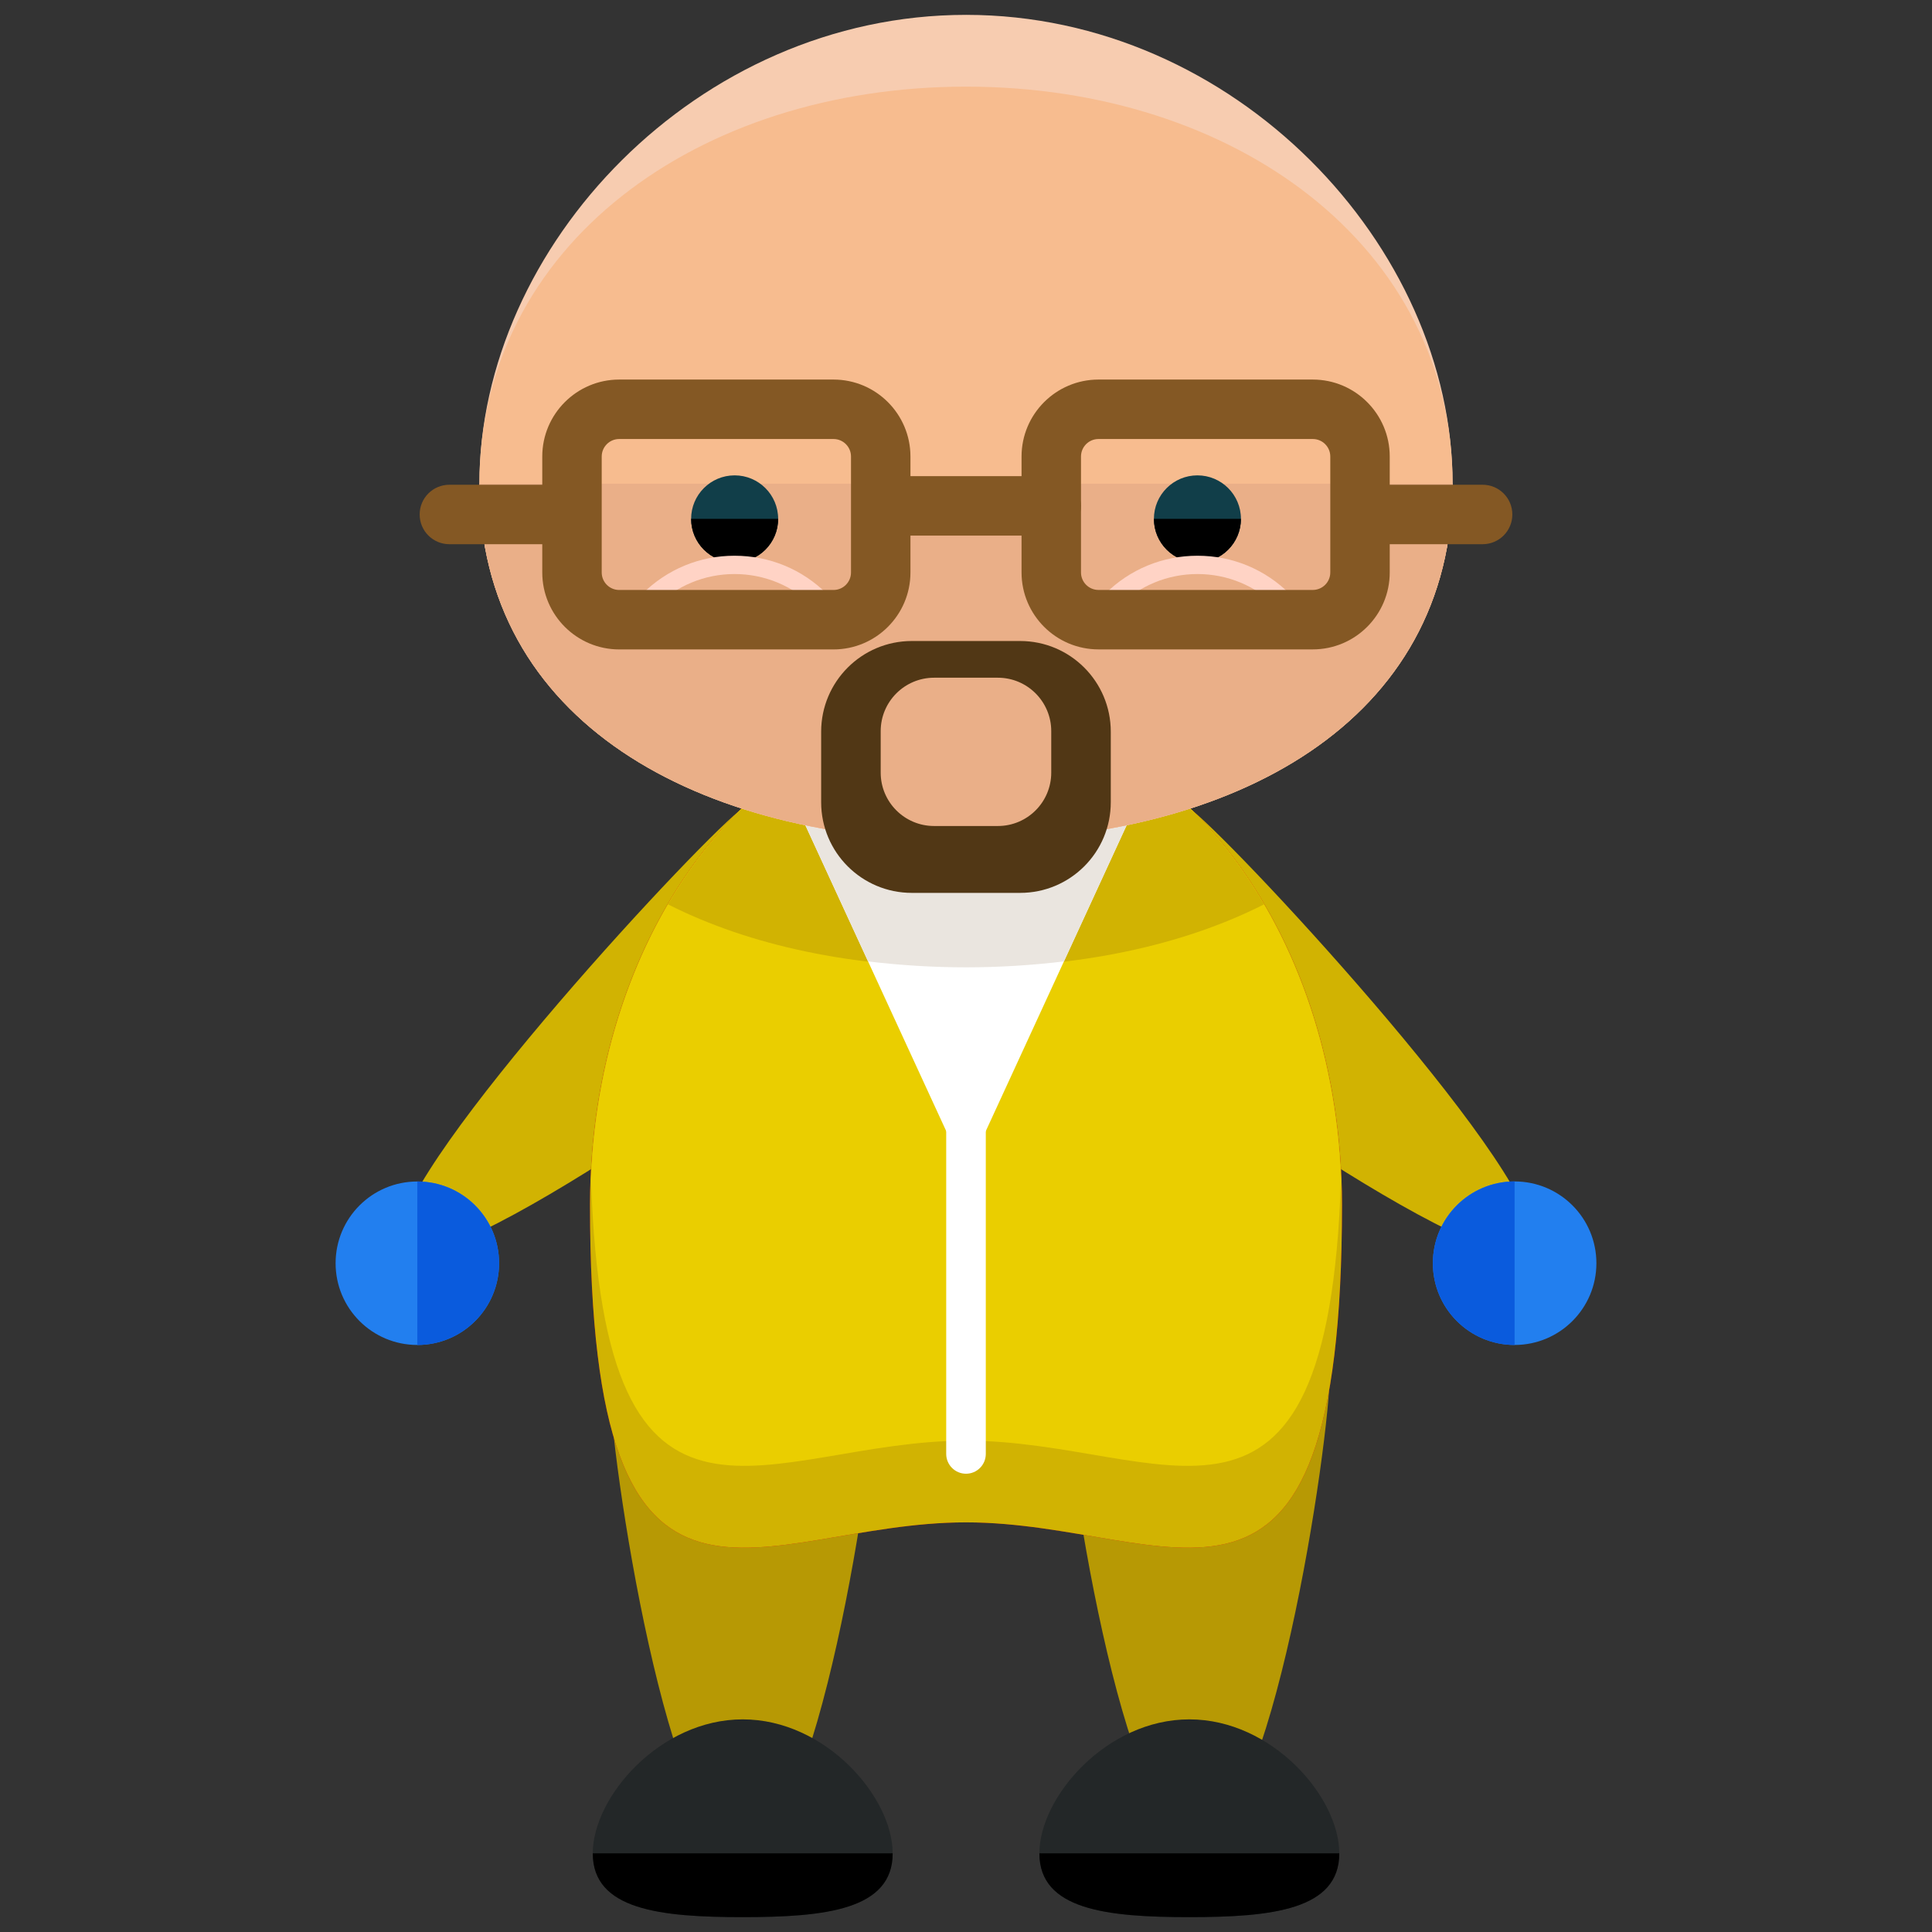 <?xml version="1.0" encoding="utf-8"?>
<!-- Generator: Adobe Illustrator 16.0.0, SVG Export Plug-In . SVG Version: 6.00 Build 0)  -->
<!DOCTYPE svg PUBLIC "-//W3C//DTD SVG 1.1//EN" "http://www.w3.org/Graphics/SVG/1.1/DTD/svg11.dtd">
<svg version="1.1" id="Layer_1" xmlns="http://www.w3.org/2000/svg" xmlns:xlink="http://www.w3.org/1999/xlink" x="0px" y="0px"
	 width="65px" height="65px" viewBox="0 0 65 65" enable-background="new 0 0 65 65" xml:space="preserve">
<rect x="0" y="0" width="65" height="65" fill="#333333" stroke="none"/>
<g>
	<g>
		<g>
			<path fill="#D1B302" d="M31.105,26.369c1.273,1.432,0.465,4.227-1.805,6.248c-2.27,2.018-14.475,10.795-15.75,9.365
				c-1.271-1.434,8.873-12.531,11.143-14.549C26.961,25.414,29.832,24.938,31.105,26.369z"/>
			<path fill="#D1B302" d="M33.895,26.369c-1.273,1.432-0.465,4.227,1.805,6.248c2.27,2.018,14.475,10.795,15.75,9.365
				c1.271-1.434-8.873-12.531-11.143-14.549C38.039,25.414,35.168,24.938,33.895,26.369z"/>
			<g>
				<g>
					<g>
						<g>
							<path fill="#B79904" d="M44.748,46.07c0,2.477-2.008,15.828-4.486,15.828c-2.475,0-4.482-13.352-4.482-15.828
								c0-2.475,2.008-4.484,4.482-4.484C42.74,41.586,44.748,43.596,44.748,46.07z"/>
							<path fill="#B79904" d="M29.473,46.445c0,2.477-2.008,15.828-4.486,15.828c-2.475,0-4.482-13.352-4.482-15.828
								c0-2.475,2.008-4.484,4.482-4.484C27.465,41.961,29.473,43.971,29.473,46.445z"/>
							<g>
								<g>
									<path fill="#CE1111" d="M45.15,40.521c0,16.037-5.662,10.697-12.65,10.697c-6.986,0-12.65,5.34-12.65-10.697
										c0-9.17,5.666-16.604,12.65-16.604C39.486,23.918,45.15,31.352,45.15,40.521z"/>
									<path fill="#D1B302" d="M45.15,40.521c0,16.037-5.662,10.697-12.65,10.697c-6.986,0-12.65,5.34-12.65-10.697
										c0-9.17,5.666-16.604,12.65-16.604C39.486,23.918,45.15,31.352,45.15,40.521z"/>
									<path fill="#EACE00" d="M32.5,23.918c-6.764,0-12.274,6.977-12.617,15.744c0.446,13.695,5.923,8.807,12.617,8.807
										c6.696,0,12.17,4.889,12.617-8.807C44.774,30.895,39.265,23.918,32.5,23.918z"/>
									<g>
										<path fill="#232728" d="M30.033,62.354c0,1.896-2.26,2.146-5.045,2.146s-5.045-0.25-5.045-2.146s2.26-4.508,5.045-4.508
											S30.033,60.457,30.033,62.354z"/>
										<path d="M30.033,62.354c0,1.896-2.26,2.146-5.045,2.146s-5.045-0.25-5.045-2.146"/>
									</g>
									<g>
										<path fill="#232728" d="M45.059,62.354c0,1.896-2.26,2.146-5.045,2.146s-5.045-0.25-5.045-2.146s2.26-4.508,5.045-4.508
											S45.059,60.457,45.059,62.354z"/>
										<path d="M45.059,62.354c0,1.896-2.26,2.146-5.045,2.146s-5.045-0.25-5.045-2.146"/>
									</g>
									<g>
										<path fill="#D1B302" d="M22.474,30.426c2.772,1.404,6.245,2.119,10.028,2.119c3.781,0,7.254-0.715,10.025-2.119
											c-2.312-3.949-5.938-6.508-10.027-6.508C28.412,23.918,24.785,26.475,22.474,30.426z"/>
									</g>
									<polygon fill="#FFFFFF" points="38.334,26.832 32.5,39.5 26.666,26.832 32.5,20.998 									"/>
									<path fill="#EAE5DF" d="M36.112,24.61c-1.144-0.448-2.356-0.692-3.612-0.692s-2.469,0.243-3.613,0.692l-2.221,2.222
										l2.539,5.514c1.066,0.127,2.164,0.199,3.297,0.199c1.13,0,2.229-0.072,3.293-0.199l2.539-5.514L36.112,24.61z"/>
									<g>
										<path fill="#F7CCB0" d="M48.871,16.275c0,7.998-7.33,12.02-16.369,12.02c-9.041,0-16.373-4.021-16.373-12.02
											c0-8.002,7.332-15.775,16.373-15.775C41.541,0.5,48.871,8.273,48.871,16.275z"/>
										<path fill="#F7BC8F" d="M48.871,16.275c0,7.998-7.33,12.02-16.369,12.02c-9.041,0-16.373-4.021-16.373-12.02
											c0-8.002,7.332-13.36,16.373-13.36C41.541,2.915,48.871,8.273,48.871,16.275z"/>
										<path fill="#EAAF88" d="M48.871,16.275c0,7.998-7.33,12.02-16.369,12.02c-9.041,0-16.373-4.021-16.373-12.02"/>
									</g>
								</g>
							</g>
						</g>
					</g>
				</g>
				<g>
					<g>
						<circle fill="#113E49" cx="24.716" cy="17.457" r="1.464"/>
						<path d="M26.18,17.457c0,0.811-0.656,1.465-1.465,1.465s-1.463-0.654-1.463-1.465"/>
						<g>
							<path fill="#FFD3C5" d="M27.604,20.512c-0.078,0-0.158-0.029-0.219-0.092c-0.715-0.713-1.664-1.107-2.672-1.107h-0.002
								c-1.008,0-1.955,0.395-2.666,1.107c-0.121,0.121-0.316,0.123-0.436,0c-0.121-0.117-0.125-0.312-0.004-0.434
								c0.83-0.83,1.932-1.289,3.105-1.289h0.002c1.176,0,2.279,0.455,3.111,1.287c0.119,0.119,0.119,0.318,0,0.436
								C27.764,20.482,27.686,20.512,27.604,20.512z"/>
						</g>
					</g>
					<g>
						<circle fill="#113E49" cx="40.286" cy="17.457" r="1.464"/>
						<path d="M38.822,17.457c0,0.811,0.654,1.465,1.465,1.465c0.809,0,1.463-0.654,1.463-1.465"/>
						<g>
							<path fill="#FFD3C5" d="M37.398,20.512c0.076,0,0.156-0.029,0.217-0.092c0.715-0.713,1.664-1.107,2.672-1.107h0.002
								c1.008,0,1.957,0.395,2.668,1.107c0.119,0.121,0.314,0.123,0.436,0c0.121-0.117,0.123-0.312,0.002-0.434
								c-0.826-0.83-1.932-1.289-3.105-1.289h-0.002c-1.174,0-2.277,0.455-3.111,1.287c-0.117,0.119-0.117,0.318,0,0.436
								C37.238,20.482,37.316,20.512,37.398,20.512z"/>
						</g>
					</g>
				</g>
			</g>
		</g>
	</g>
	<g>
		<g>
			<g>
				<path fill="#845824" d="M28.043,21.849h-7.211c-1.427,0-2.588-1.161-2.588-2.588v-3.903c0-1.427,1.161-2.588,2.588-2.588h7.211
					c1.427,0,2.588,1.161,2.588,2.588v3.903C30.631,20.688,29.47,21.849,28.043,21.849z M20.832,14.77
					c-0.324,0-0.588,0.264-0.588,0.588v3.903c0,0.324,0.264,0.588,0.588,0.588h7.211c0.324,0,0.588-0.264,0.588-0.588v-3.903
					c0-0.324-0.264-0.588-0.588-0.588H20.832z"/>
			</g>
			<g>
				<path fill="#845824" d="M18.994,18.309h-3.875c-0.553,0-1-0.447-1-1s0.447-1,1-1h3.875c0.553,0,1,0.447,1,1
					S19.547,18.309,18.994,18.309z"/>
			</g>
		</g>
		<g>
			<g>
				<path fill="#845824" d="M44.168,21.848h-7.211c-1.427,0-2.588-1.161-2.588-2.588v-3.902c0-1.427,1.161-2.588,2.588-2.588h7.211
					c1.427,0,2.588,1.161,2.588,2.588v3.902C46.756,20.687,45.595,21.848,44.168,21.848z M36.957,14.77
					c-0.324,0-0.588,0.264-0.588,0.588v3.902c0,0.324,0.264,0.588,0.588,0.588h7.211c0.324,0,0.588-0.264,0.588-0.588v-3.902
					c0-0.324-0.264-0.588-0.588-0.588H36.957z"/>
			</g>
			<g>
				<path fill="#845824" d="M49.881,18.309h-3.875c-0.553,0-1-0.447-1-1s0.447-1,1-1h3.875c0.553,0,1,0.447,1,1
					S50.434,18.309,49.881,18.309z"/>
			</g>
		</g>
		<g>
			<path fill="#845824" d="M35.369,18.02h-5.562c-0.553,0-1-0.447-1-1s0.447-1,1-1h5.562c0.553,0,1,0.447,1,1
				S35.922,18.02,35.369,18.02z"/>
		</g>
	</g>
	<path fill="#FFFFFF" d="M33.166,48.916c0,0.367-0.297,0.666-0.666,0.666l0,0c-0.367,0-0.666-0.299-0.666-0.666V38.082
		c0-0.369,0.299-0.667,0.666-0.667l0,0c0.369,0,0.666,0.298,0.666,0.667V48.916z"/>
	<path fill="#513715" d="M34.32,21.566h-3.642c-1.685,0-3.051,1.367-3.051,3.051v2.373c0,1.685,1.366,3.05,3.051,3.05h3.642
		c1.688,0,3.051-1.365,3.051-3.05v-2.373C37.371,22.934,36.008,21.566,34.32,21.566z M35.368,25.994
		c0,0.992-0.804,1.796-1.796,1.796h-2.145c-0.992,0-1.797-0.804-1.797-1.796v-1.396c0-0.991,0.805-1.797,1.797-1.797h2.145
		c0.992,0,1.796,0.806,1.796,1.797V25.994z"/>
	<g>
		<g>
			<path fill="#227FEF" d="M16.791,42.5c0,1.52-1.23,2.75-2.75,2.75l0,0c-1.52,0-2.75-1.23-2.75-2.75l0,0
				c0-1.52,1.23-2.75,2.75-2.75l0,0C15.561,39.75,16.791,40.98,16.791,42.5L16.791,42.5z"/>
			<path fill="#0A5BDD" d="M14.041,39.75L14.041,39.75c1.52,0,2.75,1.23,2.75,2.75l0,0c0,1.52-1.23,2.75-2.75,2.75l0,0"/>
		</g>
		<g>
			<path fill="#227FEF" d="M48.207,42.5c0-1.521,1.23-2.752,2.75-2.752l0,0c1.52,0,2.752,1.23,2.752,2.752l0,0
				c0,1.518-1.232,2.75-2.752,2.75l0,0C49.438,45.25,48.207,44.018,48.207,42.5L48.207,42.5z"/>
			<path fill="#0A5BDD" d="M50.957,45.25L50.957,45.25c-1.52,0-2.75-1.232-2.75-2.75l0,0c0-1.521,1.23-2.752,2.75-2.752l0,0"/>
		</g>
	</g>
</g>
</svg>
